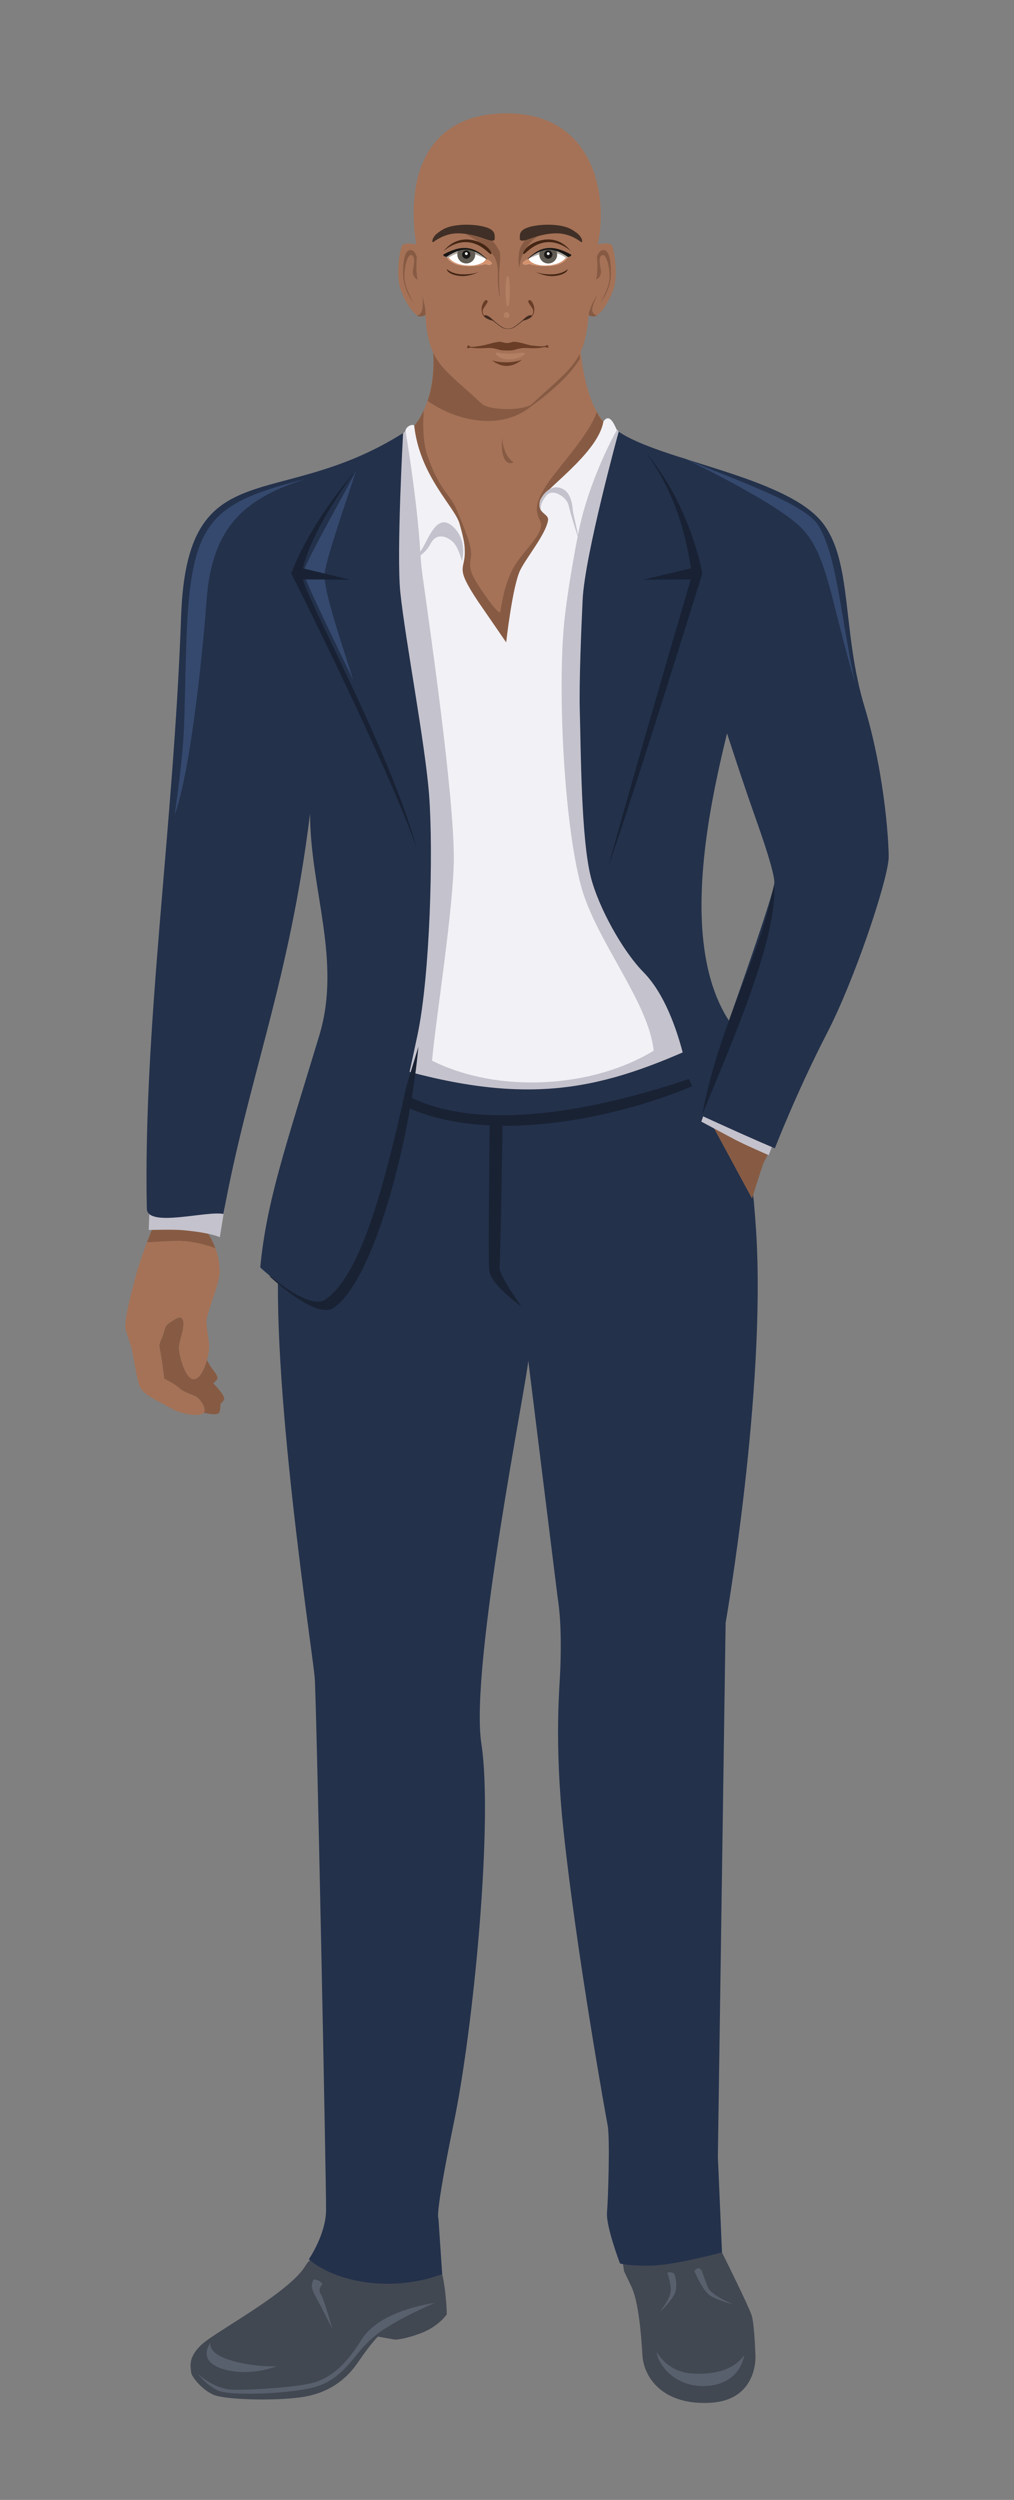 <svg width="86" height="212" viewBox="0 0 86 212" fill="none" xmlns="http://www.w3.org/2000/svg">
<rect x="0" y="0" width="86" height="212" fill="#808080" stroke="none"/>
<g clip-path="url(#clip0)">
<path fill-rule="evenodd" clip-rule="evenodd" d="M37.304 192.088C37.304 192.088 37.594 192.941 37.749 194.295C37.905 195.649 37.893 196.267 37.893 196.267C37.893 196.267 37.215 197.271 35.758 197.838C34.301 198.405 33.507 198.409 33.507 198.409L32.057 198.151C32.057 198.151 31.482 198.683 30.379 200.309C29.276 201.933 27.716 203.002 25.456 203.307C23.197 203.612 19.071 203.514 18.088 203.077C17.105 202.64 16.219 201.525 16.21 201.172C16.2 200.818 15.852 199.965 17.117 198.811C18.381 197.657 24.621 194.388 25.942 192.084C27.263 189.78 36.448 189.677 37.308 192.088H37.304Z" fill="#424852"/>
<path fill-rule="evenodd" clip-rule="evenodd" d="M36.864 195.299C36.864 195.299 34.987 196.103 33.652 196.875C32.32 197.646 31.813 197.988 30.925 198.905C30.037 199.822 29 201.683 26.943 202.355C24.885 203.027 19.559 203.186 18.547 202.749C17.533 202.312 16.738 201.271 16.738 201.271C16.738 201.271 18.1 202.619 19.78 202.654C21.46 202.691 25.443 202.421 26.669 202.032C27.894 201.644 29.167 200.812 30.634 198.45C32.1 196.088 35.968 195.422 36.864 195.299ZM23.465 200.665C23.465 200.665 21.657 200.777 19.594 200.169C17.531 199.561 17.859 198.662 17.859 198.662C17.859 198.662 16.619 200.185 18.892 200.894C21.165 201.605 23.465 200.665 23.465 200.665ZM27.351 193.696C27.351 193.696 26.919 194.11 27.197 194.522C27.473 194.934 28.194 197.521 28.194 197.521C28.194 197.521 27.195 195.509 26.824 194.864C26.453 194.219 26.399 193.879 26.467 193.658C26.535 193.436 26.575 193.318 26.575 193.318C26.575 193.318 27.032 193.254 27.352 193.696H27.351Z" fill="#58606D"/>
<path fill-rule="evenodd" clip-rule="evenodd" d="M61.245 191.033C61.245 191.033 63.489 195.542 63.743 196.327C63.998 197.111 64.073 199.817 64.073 199.817C64.073 199.817 64.278 203.52 60.28 203.761C56.28 204.002 54.605 201.68 54.487 199.742C54.368 197.803 54.149 195.161 53.539 193.889C52.931 192.616 52.931 192.616 52.931 192.616C52.931 192.616 52.492 190.248 52.968 189.347C53.444 188.445 60.282 190.246 61.245 191.033Z" fill="#424852"/>
<path fill-rule="evenodd" clip-rule="evenodd" d="M63.122 199.709C63.122 199.709 62.863 202.104 60.041 202.329C57.218 202.554 55.893 200.486 55.722 199.668C55.551 198.85 56.146 201.154 58.803 201.288C61.459 201.422 62.64 200.435 63.122 199.711V199.709ZM58.887 192.583C58.887 192.583 59.536 194.162 60.167 194.625C60.798 195.087 62.209 195.415 62.209 195.415C62.209 195.415 60.301 194.679 60.016 193.923C59.73 193.17 59.522 192.587 59.522 192.587C59.522 192.587 59.303 192.08 58.889 192.581L58.887 192.583ZM56.593 192.744C56.593 192.744 57.006 193.819 56.847 194.5C56.69 195.184 55.919 196.095 55.919 196.095C55.919 196.095 57.199 194.957 57.325 194.188C57.451 193.416 57.183 192.808 57.183 192.808C57.183 192.808 56.927 192.597 56.593 192.742V192.744Z" fill="#58606D"/>
<path fill-rule="evenodd" clip-rule="evenodd" d="M59.79 86.299C59.79 86.299 63.283 90.874 64.13 104.422C64.977 117.968 61.542 137.629 61.542 137.629L60.884 182.895L61.234 191.008C61.234 191.008 57.387 192.047 55.402 192.123C53.416 192.199 52.583 191.948 52.583 191.948C52.583 191.948 51.381 188.791 51.482 187.612C51.583 186.435 51.742 181.242 51.534 180.217C51.414 179.626 48.894 165.61 47.793 155.238C46.981 147.602 47.472 143.105 47.526 141.45C47.659 137.545 47.367 136.007 47.286 135.399C47.204 134.791 44.803 115.372 44.803 115.372C44.727 117.016 39.82 141.308 40.825 147.864C41.831 154.421 40.183 171.805 38.503 179.95C36.825 188.094 37.184 188.123 37.184 188.123L37.503 192.847C37.503 192.847 34.791 194.003 31.269 193.574C27.747 193.145 26.195 191.589 26.195 191.589C26.195 191.589 27.63 189.51 27.654 187.443C27.677 185.376 26.847 144.356 26.694 142.295C26.541 140.234 22.824 116.497 23.706 105.321C24.586 94.145 27.959 85.909 27.959 85.909C27.959 85.909 52.294 86.348 59.786 86.297L59.79 86.299Z" fill="#23314B"/>
<path fill-rule="evenodd" clip-rule="evenodd" d="M41.528 95.241C41.528 95.241 41.396 106.464 41.483 107.699C41.57 108.935 44.216 110.786 44.216 110.786C44.216 110.786 42.276 108.095 42.365 107.435C42.452 106.772 42.629 95.154 42.629 95.154C42.629 95.154 42.101 95.066 41.528 95.241Z" fill="#192233"/>
<path d="M16.897 103.753C16.897 103.753 18.657 105.255 18.626 107.916C18.618 108.594 18.115 109.888 17.915 110.537C17.802 110.904 17.536 111.633 17.513 112.013C17.478 112.596 17.771 113.756 17.738 114.339C17.698 115.067 17.189 116.918 16.46 116.967C15.739 117.016 15.221 115.1 15.168 114.379C15.122 113.727 15.891 112.171 15.374 111.773C15.197 111.637 14.799 111.901 14.615 112.023C14.459 112.124 14.11 112.353 14.04 112.524C13.946 112.759 13.84 113.21 13.762 113.406C13.729 113.49 13.457 113.964 13.527 114.257C13.672 114.853 13.927 116.856 13.927 116.856C13.927 116.856 14.867 117.338 15.279 117.781C15.473 117.989 16.431 118.313 16.664 118.461C17.014 118.682 17.542 119.465 17.284 119.792C16.921 120.246 15.195 119.844 14.586 119.475C13.735 118.96 12.223 118.362 11.878 117.635C11.547 116.94 11.305 114.69 11.079 114.043C10.893 113.509 10.815 113.327 10.654 112.74C10.481 112.114 11.085 109.814 11.59 107.934C12.004 106.401 13.065 103.854 13.065 103.854L16.89 103.753H16.897Z" fill="#A57257"/>
<path d="M17.55 115.341C17.637 115.497 17.762 115.72 17.818 115.817C17.973 116.087 18.473 116.583 18.444 116.893C18.432 117.029 18.084 117.309 18.084 117.309C18.084 117.309 19.024 118.228 19.018 118.634C19.017 118.766 18.702 119.054 18.702 119.054C18.702 119.054 18.704 119.732 18.539 119.852C18.321 120.011 17.711 119.904 17.276 119.802L17.286 119.792C17.544 119.465 17.018 118.683 16.666 118.461C16.431 118.312 15.475 117.989 15.281 117.781C14.951 117.426 14.176 117.039 13.923 116.903V116.804C13.882 116.484 13.663 114.797 13.531 114.257C13.459 113.964 13.733 113.49 13.766 113.406C13.843 113.21 13.948 112.76 14.043 112.524C14.113 112.354 14.463 112.124 14.618 112.023C14.803 111.901 15.201 111.637 15.378 111.773C15.895 112.173 15.126 113.729 15.172 114.38C15.225 115.1 15.743 117.016 16.464 116.967C16.948 116.934 17.334 116.109 17.552 115.343L17.55 115.341ZM13.064 103.853C13.064 103.853 12.831 104.435 12.744 104.647C12.649 104.882 12.47 105.347 12.47 105.347C12.47 105.347 14.45 105.228 15.137 105.228C16.703 105.23 18.271 105.857 18.271 105.857C18.271 105.857 18.074 105.337 17.826 104.902C17.608 104.523 17.144 103.849 17.144 103.849L14.976 103.608L13.062 103.853H13.064Z" fill="#875B43"/>
<path d="M12.697 102.131L12.612 104.305C12.612 104.305 14.714 104.253 15.446 104.317C17.911 104.536 18.644 104.919 18.644 104.919L19.098 102.135L12.699 102.131H12.697Z" fill="#C4C2CC"/>
<path d="M36.578 28.312C42.47 28.312 43.177 27.739 49.191 27.739C49.049 28.942 49.469 35.923 52.651 36.726L49.512 43.84L47.311 59.07L35.83 48.789L33.627 37.507C37.219 35.148 36.898 30.372 36.578 28.31V28.312Z" fill="#A57257"/>
<path d="M36.578 28.312C42.47 28.312 43.177 27.739 49.191 27.739C49.141 28.165 49.123 29.21 49.18 30.447C48.492 31.506 47.458 32.732 44.791 34.657C42.124 36.582 38.408 35.539 36.263 33.991C37.025 31.85 36.749 29.422 36.576 28.314L36.578 28.312ZM50.613 34.921C51.011 35.817 51.431 35.937 51.701 36.254L49.512 43.838L48.09 53.675C47.418 55.26 46.654 56.678 45.833 57.743L36.152 49.075C36.011 48.651 35.877 48.226 35.746 47.799L33.913 37.307C34.88 36.495 35.408 35.935 35.949 34.787C35.949 34.787 35.721 37.002 36.222 38.529C37.203 41.512 38.184 41.942 38.682 43.113C39.75 45.64 40.075 46.557 39.921 47.373C39.768 48.189 39.987 48.651 40.383 49.335C40.78 50.019 42.346 52.29 42.435 51.87C42.522 51.451 42.765 49.18 43.868 47.637C44.97 46.095 46.25 45.036 45.786 44.131C45.324 43.228 45.475 42.507 46.337 41.155C47.198 39.801 50.054 36.778 50.617 34.917L50.613 34.921ZM42.586 37.169C42.586 37.169 42.454 38.206 42.763 38.867C43.072 39.527 43.558 39.197 43.558 39.197C43.558 39.197 42.72 38.762 42.588 37.169H42.586Z" fill="#875B43"/>
<path d="M32.749 90.2C43.22 93.236 50.936 92.986 58.737 88.372C57.146 84.547 55.792 81.283 54.201 77.457C49.168 63.316 52.651 44.514 53.273 37.872C52.801 37.316 52.492 36.807 52.297 36.421C52.148 36.124 51.719 34.946 51.175 35.745C50.72 38.519 45.854 41.699 45.796 42.507C45.537 43.577 46.592 43.537 46.477 44.152C46.256 45.351 44.665 47.257 44.127 48.339C43.468 49.662 42.93 54.475 42.93 54.475C42.93 54.475 40.974 51.622 40.517 50.965C38.544 47.989 39.447 48.391 39.42 46.779C39.41 46.258 39.404 45.926 38.975 44.409C38.571 42.977 35.614 40.395 35.131 36.112C35.109 35.923 34.47 36.079 34.387 36.522C28.895 49.153 42.046 76.275 32.745 90.198L32.749 90.2Z" fill="#F2F1F6"/>
<path d="M52.34 36.421C52.34 36.421 49.916 40.648 49.013 45.384C48.917 44.714 48.606 43.591 48.579 43.236C48.457 41.635 47.703 41.338 47.183 41.326C46.538 41.312 45.875 42.025 45.761 42.661C45.714 42.917 45.79 43.169 45.932 43.387C45.803 43.078 45.809 42.727 46.324 42.043C46.841 41.359 48.061 42.146 48.218 42.826C48.418 43.698 48.853 45.023 48.995 45.481C48.556 47.785 48.15 50.182 47.911 52.23C47.243 57.939 47.8 69.694 49.285 75.16C50.536 79.764 55.011 84.961 55.441 89.099C50.302 92.251 42.301 92.778 36.644 89.948C36.949 86.488 38.489 76.897 38.489 72.736C38.489 67.268 36.461 53.333 35.834 48.793C35.762 48.267 35.706 47.696 35.665 47.096C35.956 46.888 36.279 46.569 36.527 46.091C37.122 44.945 38.357 45.672 38.711 46.355C39.064 47.039 39.173 47.591 39.173 47.591C39.173 47.591 39.68 45.916 38.511 44.747C37.341 43.578 36.66 44.9 36.042 46.114C35.902 46.388 35.768 46.608 35.644 46.783C35.37 42.239 34.392 36.53 34.392 36.53C34.249 36.78 33.726 37.037 33.596 37.299C27.051 50.503 39.529 78.908 32.013 90.109C44.257 93.93 50.543 92.564 58.897 88.809C46.561 59.629 55.625 54.827 53.255 37.73C52.95 37.295 52.647 36.86 52.342 36.425L52.34 36.421Z" fill="#C4C2CC"/>
<path d="M65.27 97.648C65.27 97.648 64.831 98.445 64.751 98.656C64.509 99.286 63.782 101.646 63.782 101.646L59.654 94.01L60.868 93.087L65.27 97.648Z" fill="#875B43"/>
<path d="M59.957 93.778L59.477 95.115C59.477 95.115 61.661 96.288 62.393 96.673C63.374 97.176 65.196 97.961 65.196 97.961C65.196 97.961 65.517 97.159 65.587 96.873C65.635 96.677 65.938 95.678 65.938 95.678L59.955 93.776L59.957 93.778Z" fill="#C4C2CC"/>
<path d="M22.818 108.192C22.818 108.192 26.772 111.951 28.3 110.908C31.628 108.643 34.69 97.246 35.488 88.766C33.81 94.196 30.575 105.436 28.669 107.765C26.764 110.094 22.818 108.192 22.818 108.192Z" fill="#192233"/>
<path d="M34.187 36.726C23.401 43.529 15.858 38.093 15.359 52.286C14.725 70.265 12.134 86.967 12.453 102.495C12.486 104.136 17.538 102.648 18.949 102.949C21.076 91.354 24.541 83.265 26.297 68.988C26.297 75.403 28.998 81.448 27.084 87.799C24.231 97.238 22.599 101.892 22.074 107.485C22.074 107.485 26.078 111.244 27.593 110.201C30.917 107.916 32.992 99.182 35.41 87.764C36.483 82.699 36.757 72.215 36.395 67.442C36.069 63.108 34.375 54.277 33.955 50.262C33.615 47.006 34.188 36.726 34.188 36.726H34.187Z" fill="#23314B"/>
<path d="M52.474 36.609C52.474 36.609 49.595 47.08 49.415 50.862C49.304 53.215 49.106 57.929 49.174 60.28C49.271 63.676 49.279 71.165 50.126 74.442C50.763 76.911 52.758 80.592 54.568 82.436C58.102 86.033 58.823 94.299 58.823 94.299C61.748 95.643 64.037 96.671 65.717 97.382C65.717 97.382 67.566 92.599 70.152 87.593C72.436 83.174 75.16 75.083 75.364 72.862C75.424 72.202 75.143 65.958 73.324 59.944C71.391 53.555 72.33 47.577 69.742 44.31C66.665 40.423 56.058 39.063 52.474 36.609ZM61.663 62.192C61.663 62.192 62.997 66.331 64.109 69.457C65.35 72.946 65.725 74.498 65.67 74.914C65.527 76.029 62.974 83.306 61.822 86.556C57.581 80.021 60.148 68.424 61.661 62.192H61.663Z" fill="#23314B"/>
<path d="M30.198 39.927C29.804 40.801 25.765 47.869 25.73 48.554C25.987 49.549 28.761 55.177 29.948 57.652C28.901 54.328 27.403 49.982 27.533 48.636C27.659 47.367 29.468 42.202 30.198 39.925V39.927Z" fill="#35496E"/>
<path d="M65.653 75.034C64.421 81.315 60.958 86.935 59.557 94.544C61.529 89.641 66.002 79.737 65.653 75.034Z" fill="#182234"/>
<path fill-rule="evenodd" clip-rule="evenodd" d="M58.601 48.193L54.553 49.16L58.586 49.137C57.875 51.528 53.725 65.692 51.586 73.524C53.968 66.704 59.565 48.634 59.565 48.634C59.565 48.634 58.628 42.99 54.823 38.433C57.014 41.501 58.014 44.514 58.603 48.193H58.601Z" fill="#182234"/>
<path fill-rule="evenodd" clip-rule="evenodd" d="M25.674 48.193L29.716 49.16L25.684 49.137C26.383 51.528 33.229 64.091 35.333 71.924C32.982 65.103 24.706 48.634 24.706 48.634C24.706 48.634 25.901 44.937 30.093 39.983C27.889 43.051 26.356 45.666 25.672 48.193H25.674Z" fill="#182234"/>
<path d="M25.924 40.607C17.83 42.697 16.171 44.113 15.813 54.264C15.549 61.787 15.85 61.717 14.817 69.082C16.087 65.688 17.142 56.047 17.519 50.909C17.985 44.541 20.854 42.252 25.924 40.607Z" fill="#35496E"/>
<path fill-rule="evenodd" clip-rule="evenodd" d="M34.53 92.904C40.075 95.843 49.185 94.614 58.43 91.499L58.704 92.119C51.808 95.002 41.191 97.071 34.317 93.805L34.532 92.906L34.53 92.904Z" fill="#192233"/>
<path d="M72.539 57.996C71.248 52.098 71.024 47.259 69.408 44.564C68.172 42.505 60.825 40.197 57.496 38.608C57.496 38.608 65.946 42.587 68.071 44.877C70.197 47.167 70.453 50.917 72.539 57.994V57.996Z" fill="#35496E"/>
<path fill-rule="evenodd" clip-rule="evenodd" d="M50.701 20.727C50.701 20.727 51.736 20.462 51.925 20.87C52.111 21.278 52.365 23.087 52.123 24.188C51.88 25.292 50.866 26.834 50.403 26.834C49.941 26.834 49.918 26.681 49.918 26.681C49.632 30.741 48.404 31.189 45.133 34.243C44.482 34.851 41.491 34.826 40.865 34.243C37.594 31.189 36.298 30.807 36.081 26.681C36.081 26.681 36.059 26.834 35.595 26.834C35.133 26.834 34.118 25.292 33.876 24.188C33.633 23.085 33.887 21.278 34.074 20.87C34.26 20.462 35.298 20.727 35.298 20.727C34.484 15.676 35.698 9.584 43.043 9.611C50.345 9.638 51.61 16.569 50.699 20.727H50.701Z" fill="#A57257"/>
<path fill-rule="evenodd" clip-rule="evenodd" d="M50.559 23.716C50.559 23.716 51.081 23.507 50.953 22.846C50.825 22.184 50.788 21.733 51.099 21.634C51.41 21.535 51.767 22.714 51.686 23.662C51.604 24.61 50.872 25.723 50.872 25.723C50.872 25.723 51.796 24.697 51.814 23.221C51.831 21.745 51.557 21.203 51.182 21.203C50.807 21.203 50.625 21.731 50.625 21.83C50.625 21.929 50.743 22.799 50.561 23.714L50.559 23.716Z" fill="#875B43"/>
<path fill-rule="evenodd" clip-rule="evenodd" d="M35.418 23.716C35.418 23.716 34.905 23.507 35.032 22.846C35.158 22.184 35.193 21.733 34.888 21.634C34.583 21.535 34.231 22.714 34.313 23.662C34.395 24.61 35.113 25.723 35.113 25.723C35.113 25.723 34.206 24.697 34.187 23.221C34.169 21.745 34.439 21.203 34.806 21.203C35.175 21.203 35.354 21.731 35.354 21.83C35.354 21.929 35.237 22.799 35.416 23.714L35.418 23.716Z" fill="#875B43"/>
<path fill-rule="evenodd" clip-rule="evenodd" d="M36.081 26.714V26.681C36.081 26.681 36.059 26.834 35.595 26.834C35.515 26.834 35.42 26.79 35.315 26.708C35.375 26.745 35.494 26.834 35.729 26.475C35.962 26.115 35.801 24.684 35.84 25.059C35.877 25.434 36.129 26.096 36.083 26.712L36.081 26.714ZM49.92 26.714V26.681C49.92 26.681 49.941 26.834 50.405 26.834C50.485 26.834 50.58 26.79 50.685 26.708C50.625 26.745 50.506 26.834 50.271 26.475C50.038 26.115 50.819 24.781 50.569 25.15C50.318 25.521 49.959 26.288 49.92 26.712V26.714Z" fill="#875B43"/>
<path fill-rule="evenodd" clip-rule="evenodd" d="M39.777 29.523C39.562 29.55 39.616 29.498 39.653 29.352C39.69 29.206 39.777 29.346 39.913 29.401C40.051 29.453 40.751 29.335 41.054 29.274C41.357 29.214 42.223 28.911 42.54 29.003C42.948 29.121 43.051 29.121 43.461 29.003C43.777 28.909 44.644 29.214 44.947 29.274C45.25 29.335 46.068 29.403 46.206 29.348C46.343 29.296 46.462 29.201 46.497 29.346C46.534 29.492 46.559 29.498 46.342 29.471C46.204 29.348 45.891 29.599 44.852 29.519C44.102 29.463 43.843 29.64 43.482 29.702C43.272 29.739 42.664 29.733 42.458 29.69C42.124 29.62 41.856 29.465 41.147 29.519C40.108 29.599 39.913 29.401 39.777 29.523Z" fill="#693D26"/>
<path fill-rule="evenodd" clip-rule="evenodd" d="M42.284 29.913C42.284 29.913 42.967 30.053 43.626 29.979C44.286 29.905 44.506 29.874 44.512 29.993C44.518 30.111 43.877 30.548 42.991 30.469C42.105 30.389 41.8 29.773 42.284 29.913Z" fill="#B38064"/>
<path fill-rule="evenodd" clip-rule="evenodd" d="M41.714 30.554C41.714 30.554 42.124 30.725 42.952 30.725C43.779 30.725 44.288 30.494 44.288 30.494C43.406 31.215 42.563 31.194 41.714 30.554Z" fill="#693D26"/>
<path fill-rule="evenodd" clip-rule="evenodd" d="M41.423 20.022C41.423 20.022 42.35 21.001 42.402 21.463C42.455 21.925 42.402 22.165 42.35 22.945C42.297 23.726 42.35 24.466 42.389 25.022C42.427 25.578 42.196 24.387 42.216 23.289C42.235 22.192 42.004 21.689 41.33 21.081C40.656 20.473 39.478 19.81 39.16 19.692C38.843 19.573 40.694 19.559 41.423 20.022Z" fill="#875B43"/>
<path fill-rule="evenodd" clip-rule="evenodd" d="M44.863 19.997C44.863 19.997 44.148 20.684 44.043 21.319C43.937 21.955 43.977 22.417 44.016 22.656C44.055 22.895 44.014 21.778 44.819 20.768C45.621 19.758 46.425 19.744 46.425 19.744C46.425 19.744 45.314 19.651 44.863 19.994V19.997Z" fill="#875B43"/>
<path fill-rule="evenodd" clip-rule="evenodd" d="M36.825 20.478C36.825 20.478 37.658 19.818 38.73 19.79C39.803 19.763 40.809 20.138 41.324 20.319C41.839 20.5 41.984 20.385 41.959 20.187C41.932 19.989 42.118 19.48 41.007 19.213C39.896 18.949 38.361 19.008 37.594 19.443C36.827 19.88 36.778 20.146 36.72 20.241C36.662 20.336 36.611 20.67 36.827 20.476L36.825 20.478Z" fill="#402F26"/>
<path fill-rule="evenodd" clip-rule="evenodd" d="M37.61 21.312C37.61 21.312 38.439 20.496 39.556 20.533C40.673 20.57 41.357 21.395 41.575 21.531C41.792 21.667 41.681 21.205 41.143 20.814C40.605 20.422 38.903 19.694 37.61 21.312Z" fill="#452615"/>
<path fill-rule="evenodd" clip-rule="evenodd" d="M37.882 21.727C37.983 21.591 38.74 21.055 39.624 21.14C40.508 21.224 41.202 21.941 41.202 21.941C41.202 21.941 41.829 22.24 41.689 22.386C41.549 22.531 41.163 22.39 41.163 22.39C41.163 22.39 40.108 22.691 39.123 22.522C38.138 22.355 37.886 21.836 37.882 21.727Z" fill="white"/>
<path fill-rule="evenodd" clip-rule="evenodd" d="M37.899 22.819C37.899 22.819 38.309 23.249 39.249 23.266C40.191 23.284 40.656 23.039 40.656 23.039C40.656 23.039 39.84 23.495 38.987 23.4C38.134 23.305 37.884 22.965 37.899 22.819Z" fill="#452615"/>
<path fill-rule="evenodd" clip-rule="evenodd" d="M37.882 21.728C37.895 21.71 37.919 21.685 37.953 21.656C38.049 21.879 38.346 22.32 39.247 22.472C40.372 22.662 41.161 22.266 41.211 21.943C41.283 21.978 41.821 22.248 41.691 22.384C41.551 22.53 41.165 22.388 41.165 22.388C41.165 22.388 40.11 22.689 39.125 22.52C38.14 22.353 37.887 21.834 37.883 21.726L37.882 21.728Z" fill="#D4926F"/>
<path fill-rule="evenodd" clip-rule="evenodd" d="M37.882 21.727C37.983 21.591 38.74 21.055 39.624 21.14C40.461 21.22 41.128 21.867 41.196 21.935C40.739 21.739 40.131 21.438 39.51 21.41C38.779 21.378 38.229 21.708 37.961 21.912C37.905 21.828 37.882 21.76 37.88 21.729L37.882 21.727Z" fill="#ADA89F"/>
<path fill-rule="evenodd" clip-rule="evenodd" d="M38.896 21.199C39.119 21.143 39.366 21.115 39.624 21.139C39.847 21.16 40.059 21.222 40.252 21.302C40.296 21.413 40.316 21.537 40.302 21.663C40.259 22.081 39.886 22.382 39.469 22.339C39.051 22.297 38.75 21.924 38.793 21.506C38.804 21.393 38.841 21.288 38.896 21.195V21.199Z" fill="#625D54"/>
<path d="M39.511 21.937C39.705 21.957 39.878 21.817 39.898 21.623C39.918 21.43 39.777 21.257 39.584 21.237C39.39 21.217 39.217 21.358 39.197 21.551C39.177 21.744 39.318 21.917 39.511 21.937Z" fill="#191716"/>
<path d="M39.538 21.628C39.604 21.634 39.662 21.587 39.669 21.521C39.676 21.456 39.628 21.397 39.563 21.391C39.498 21.384 39.439 21.431 39.432 21.497C39.426 21.562 39.473 21.621 39.538 21.628Z" fill="white"/>
<path fill-rule="evenodd" clip-rule="evenodd" d="M37.596 21.591C37.596 21.591 38.354 21.133 39.098 21.043C40.11 20.925 40.741 21.424 41.343 22.011L41.211 21.941C41.211 21.941 40.481 21.255 39.63 21.177C38.779 21.1 37.893 21.774 37.893 21.774C37.893 21.774 37.594 21.776 37.598 21.589L37.596 21.591Z" fill="#191716"/>
<path fill-rule="evenodd" clip-rule="evenodd" d="M49.219 20.478C49.219 20.478 48.385 19.818 47.313 19.79C46.241 19.763 45.234 20.138 44.719 20.319C44.205 20.5 44.059 20.385 44.084 20.187C44.111 19.989 43.925 19.48 45.036 19.213C46.147 18.949 47.682 19.008 48.449 19.443C49.217 19.88 49.265 20.146 49.324 20.241C49.382 20.336 49.432 20.67 49.217 20.476L49.219 20.478Z" fill="#402F26"/>
<path fill-rule="evenodd" clip-rule="evenodd" d="M48.438 21.321C48.438 21.321 47.612 20.501 46.495 20.532C45.378 20.564 44.69 21.387 44.473 21.521C44.255 21.657 44.368 21.195 44.906 20.806C45.446 20.416 47.152 19.695 48.438 21.321Z" fill="#452615"/>
<path fill-rule="evenodd" clip-rule="evenodd" d="M48.166 21.735C48.065 21.599 47.309 21.059 46.425 21.138C45.541 21.218 44.844 21.931 44.844 21.931C44.844 21.931 44.214 22.226 44.354 22.374C44.494 22.521 44.881 22.38 44.881 22.38C44.881 22.38 45.934 22.685 46.92 22.523C47.905 22.36 48.162 21.843 48.166 21.735Z" fill="white"/>
<path fill-rule="evenodd" clip-rule="evenodd" d="M48.14 22.827C48.14 22.827 47.728 23.254 46.786 23.268C45.844 23.279 45.382 23.033 45.382 23.033C45.382 23.033 46.196 23.493 47.049 23.402C47.901 23.31 48.154 22.97 48.14 22.827Z" fill="#452615"/>
<path fill-rule="evenodd" clip-rule="evenodd" d="M48.166 21.735C48.152 21.718 48.129 21.692 48.094 21.663C47.999 21.887 47.7 22.326 46.796 22.473C45.669 22.658 44.885 22.258 44.836 21.935C44.764 21.97 44.224 22.236 44.354 22.374C44.494 22.522 44.881 22.38 44.881 22.38C44.881 22.38 45.934 22.685 46.921 22.524C47.906 22.36 48.162 21.844 48.166 21.735Z" fill="#D4926F"/>
<path fill-rule="evenodd" clip-rule="evenodd" d="M48.166 21.735C48.065 21.599 47.309 21.059 46.425 21.138C45.588 21.214 44.918 21.857 44.85 21.925C45.308 21.731 45.916 21.434 46.538 21.41C47.268 21.381 47.816 21.713 48.084 21.919C48.142 21.836 48.166 21.768 48.166 21.737V21.735Z" fill="#ADA89F"/>
<path fill-rule="evenodd" clip-rule="evenodd" d="M47.152 21.203C46.928 21.146 46.682 21.117 46.423 21.14C46.2 21.16 45.988 21.222 45.796 21.302C45.751 21.412 45.73 21.537 45.743 21.663C45.784 22.081 46.155 22.384 46.573 22.343C46.99 22.302 47.294 21.931 47.253 21.513C47.241 21.401 47.206 21.296 47.152 21.203Z" fill="#625D54"/>
<path d="M46.533 21.938C46.34 21.957 46.167 21.816 46.148 21.622C46.129 21.428 46.271 21.256 46.464 21.237C46.658 21.218 46.83 21.36 46.849 21.553C46.868 21.747 46.727 21.919 46.533 21.938Z" fill="#191716"/>
<path d="M46.508 21.628C46.442 21.634 46.384 21.586 46.377 21.521C46.371 21.455 46.419 21.397 46.484 21.391C46.55 21.384 46.608 21.432 46.614 21.497C46.621 21.563 46.573 21.621 46.508 21.628Z" fill="white"/>
<path fill-rule="evenodd" clip-rule="evenodd" d="M48.449 21.601C48.449 21.601 47.694 21.138 46.951 21.047C45.941 20.923 45.306 21.418 44.702 22.003L44.836 21.933C44.836 21.933 45.57 21.251 46.421 21.179C47.272 21.107 48.156 21.785 48.156 21.785C48.156 21.785 48.455 21.787 48.453 21.601H48.449Z" fill="#191716"/>
<path fill-rule="evenodd" clip-rule="evenodd" d="M41.143 26.862C41.143 26.862 40.772 26.518 41.025 26.127C41.275 25.737 41.468 25.566 41.289 25.459C41.11 25.352 40.813 25.869 40.846 26.298C40.879 26.728 41.031 26.854 41.143 26.86V26.862Z" fill="#693D26"/>
<path fill-rule="evenodd" clip-rule="evenodd" d="M45.017 26.862C45.017 26.862 45.388 26.518 45.135 26.127C44.885 25.737 44.692 25.566 44.871 25.459C45.05 25.352 45.347 25.869 45.314 26.298C45.281 26.728 45.129 26.854 45.017 26.86V26.862Z" fill="#693D26"/>
<path d="M43.059 25.988C43.16 25.988 43.243 25.41 43.243 24.698C43.243 23.985 43.16 23.408 43.059 23.408C42.957 23.408 42.874 23.985 42.874 24.698C42.874 25.41 42.957 25.988 43.059 25.988Z" fill="#B38064"/>
<path d="M42.965 26.978C43.1 26.978 43.21 26.866 43.21 26.728C43.21 26.589 43.1 26.477 42.965 26.477C42.83 26.477 42.721 26.589 42.721 26.728C42.721 26.866 42.83 26.978 42.965 26.978Z" fill="#B38064"/>
<path fill-rule="evenodd" clip-rule="evenodd" d="M41.765 27.18C41.669 27.196 41.116 26.974 41.063 26.838C41.011 26.702 41.267 26.634 41.679 27.011C42.089 27.388 42.563 27.759 42.781 27.831C42.839 27.851 42.897 27.862 42.95 27.868L42.946 27.866C42.946 27.866 42.977 27.872 43.026 27.874H43.029H43.031H43.037H43.043H43.045H43.051H43.055H43.059H43.062H43.066H43.07H43.072H43.078H43.08H43.086H43.088H43.092H43.095H43.099H43.103H43.107H43.113H43.115H43.121H43.127H43.128H43.132C43.181 27.872 43.212 27.866 43.212 27.866L43.208 27.868C43.263 27.862 43.319 27.851 43.377 27.831C43.595 27.759 44.069 27.388 44.478 27.011C44.888 26.634 45.147 26.702 45.094 26.838C45.042 26.974 44.488 27.196 44.393 27.18C44.243 27.266 44.115 27.415 43.688 27.709C43.428 27.887 43.21 27.907 43.078 27.895C42.946 27.907 42.726 27.887 42.468 27.709C42.041 27.413 41.912 27.266 41.763 27.18H41.765Z" fill="#422A1E"/>
</g>
<defs>
<clipPath id="clip0">
<rect width="84.667" height="211.667" fill="white" transform="translate(0.667)"/>
</clipPath>
</defs>
</svg>
